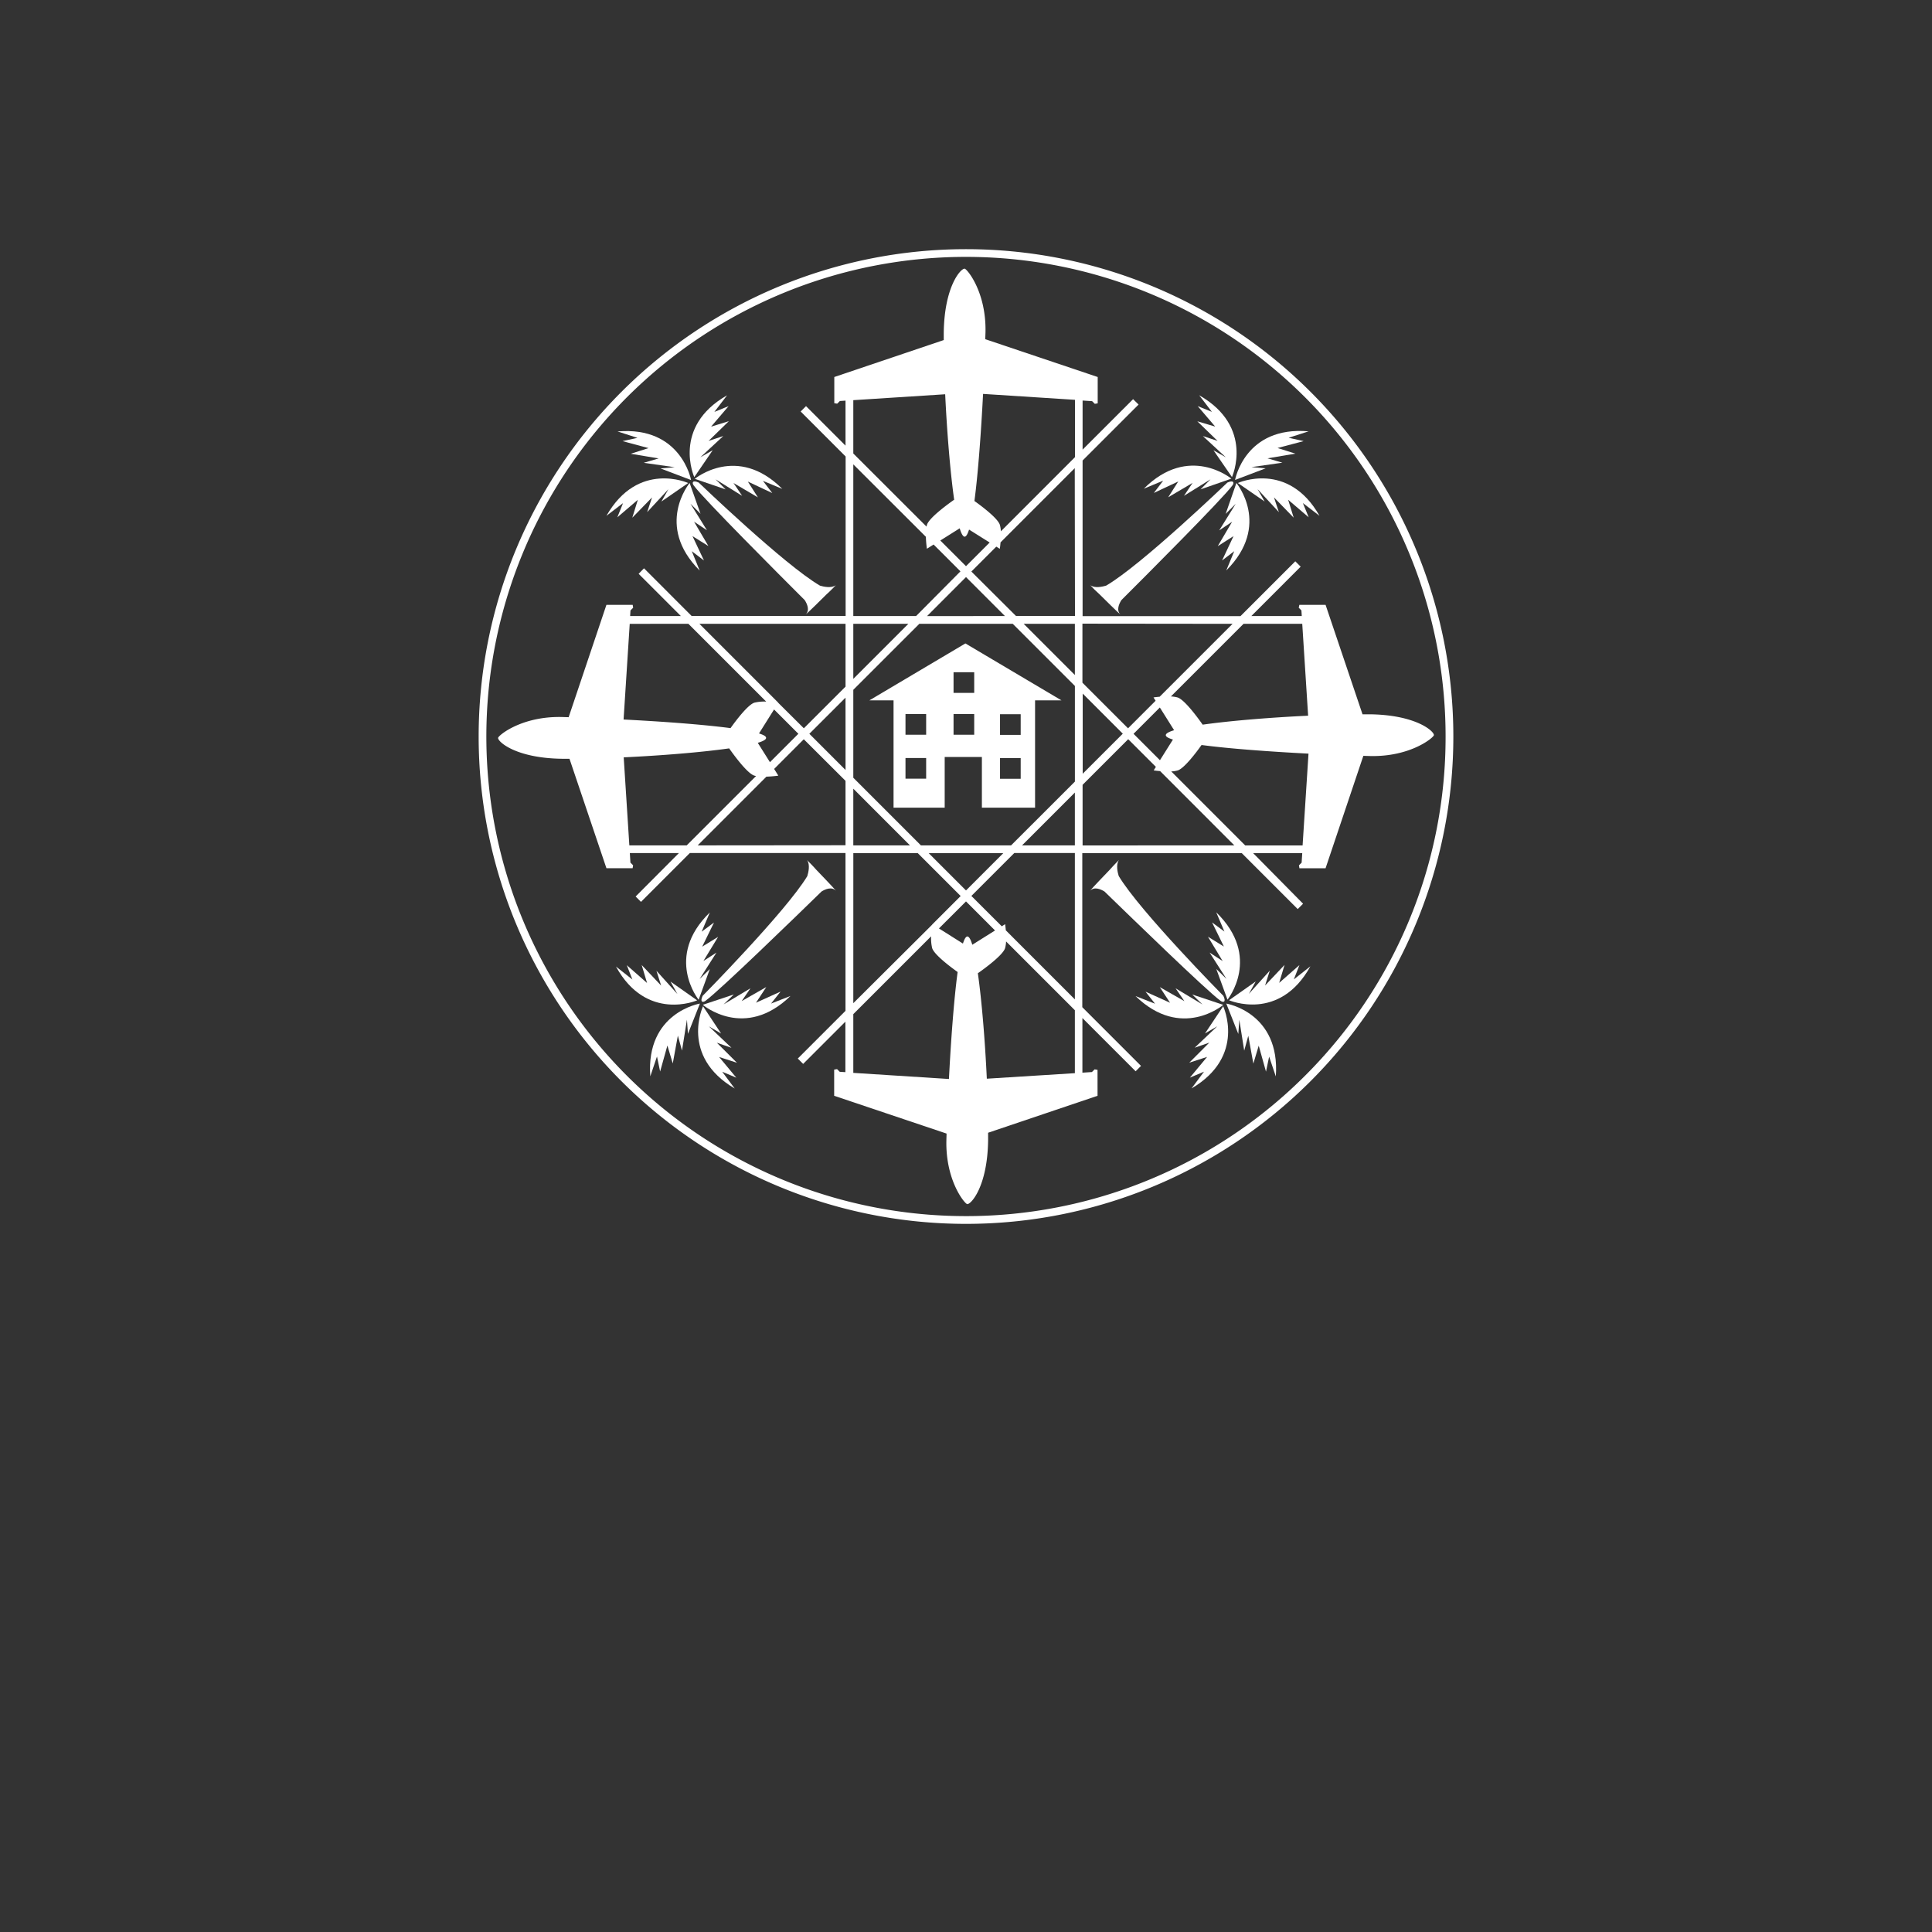 <svg id="Layer_1" data-name="Layer 1" xmlns="http://www.w3.org/2000/svg" viewBox="0 0 720 720"><rect x="0" y="0" width="720" height="720" fill="#333333" stroke="none"/><defs><style>.cls-1{fill:none;}.cls-2{fill:#fff;}</style></defs><rect class="cls-1" width="720" height="720"/><path class="cls-2" d="M484,226.48l1,1,.13,2.1h-18.8l18.39-18.4-2-2-20.44,20.44H403.45v-58l20.87-20.86-2.05-2-18.82,18.81v-18.3l3.55.23,1,1,1.08-.18V140.5l-41.89-14.09c0-.82.05-1.65.07-2.42.38-15.13-6.88-23.79-7.77-23.86-1.41-.13-7.56,6.56-7.78,23.86,0,.87,0,1.79,0,2.74L310.92,140.5v9.76l1.08.18,1-1,2.1-.14v16.77l-14.72-14.72-2,2,16.76,16.77v59.41H257.73L240,211.79l-2,2.05,15.74,15.74H234.83l.13-2.1,1-1-.18-1.08H226l-14.08,41.88-2.43-.07c-15.13-.37-23.79,6.89-23.86,7.78-.13,1.4,6.56,7.56,23.86,7.78h2.74L226,323.56h9.76l.18-1.09-1-1-.22-3.55H253L236.88,334.1l2,2,18.21-18.21h58v58.82l-17.78,17.78,2,2,15.74-15.74v18.81l-2.1-.13-1-1-1.08.18v9.76l41.88,14.08c0,.83-.05,1.65-.06,2.43-.38,15.12,6.88,23.79,7.77,23.86,1.4.12,7.56-6.57,7.78-23.86,0-.88,0-1.8,0-2.74l40.78-13.77V398.7l-1.09-.18-1,1-3.55.23V379.39l19.84,19.84,2-2-21.88-21.88V317.93h59.42l20.86,20.86,2-2L467,317.93h18.31l-.23,3.55-1,1,.18,1.09H494l14.08-41.89,2.43.07c15.12.38,23.78-6.89,23.86-7.78.13-1.4-6.57-7.55-23.86-7.77l-2.74,0L494,225.4h-9.76Zm1.31,6,2.19,34.24c-13.8.65-28.78,1.85-39.3,3.34-1.58-2.25-6.76-9.4-9.4-10.15a11.09,11.09,0,0,0-2.44-.36l27.07-27.07Zm-48.2,43.15-4.83,7.68-9.84-9.84,9.8-9.81,5.32,8.47c-2,.6-3.1,1.22-3.1,1.84S435.47,275.1,437.15,275.62Zm22.23-43.15-27.17,27.17c-1.33.11-2.29.26-2.29.26l.78,1.24-10.27,10.27-17-17v-22ZM376.8,315.05H343.2L318,289.84V257.07l24.61-24.6h34.8l23.17,23.16v35.65Zm23.77-19.69v19.69H380.89Zm-26.66,22.57L360,331.85l-13.92-13.92Zm-34.8-2.88H318V293.92Zm-24-28.1-13.49-13.49L315.1,260ZM318,253V232.47h20.52Zm27.49-23.41L360,215.06l14.51,14.52Zm36,2.89h19.08v19.08Zm22,26,14.94,14.94-14.94,14.93Zm-2.88-28.94h-22L362,213l9.29-9.29,1.31.82s.16-1,.27-2.4l27.66-27.66Zm-34.21-82.74,34.21,2.2v21.37L373,198a11.38,11.38,0,0,0-.36-2.34c-.68-2.42-6.75-7-9.5-8.95C364.54,176.14,365.63,160.87,366.36,146.84ZM359.49,200c.58,0,1.13-1,1.65-2.64l7.68,4.82L360,211l-9.57-9.57,7.22-4.54C358.24,198.84,358.86,200,359.49,200ZM318,149.13l34.24-2.2c.66,13.81,1.86,28.79,3.35,39.3-2.26,1.58-9.41,6.77-10.16,9.41-.06.19-.1.4-.15.61L318,169Zm0,23.92,27.05,27a40.11,40.11,0,0,0,.38,4.45l2.5-1.57,10,10L341.4,229.58H318Zm-2.89,59.42v23.41l-15.54,15.53L290,261.89l0-.06H290l-29.35-29.35Zm-32.71,44.36c2-.6,3.1-1.21,3.1-1.84s-1-1.13-2.64-1.66l5.61-8.93,9.06,9.06-10.59,10.59Zm-25.86-44.36,29,29a15.71,15.71,0,0,0-4.35.38c-2.42.69-7,6.76-8.94,9.5-10.56-1.39-25.82-2.49-39.86-3.21l2.29-35.65Zm-22,82.58-2.1-32.81c13.81-.65,28.79-1.85,39.3-3.34,1.58,2.25,6.77,9.41,9.41,10.16l.62.14-25.85,25.85Zm25.47,0,25.61-25.61a42.79,42.79,0,0,0,4.44-.38l-1.56-2.5,11.05-11.06L315.1,291v24Zm58,2.88h24l16,16-10.55,10.55-.06,0v.11L318,373.86Zm35.65,84.18L318,399.83V377.94l29-29a15.79,15.79,0,0,0,.38,4.36c.69,2.41,6.76,7,9.5,8.94C355.46,372.81,354.37,388.08,353.64,402.11ZM360.51,349c-.58,0-1.13,1-1.65,2.64L349.92,346,360,335.93l10.82,10.83-8.47,5.32C361.76,350.12,361.14,349,360.51,349Zm40.06,50.94L367.76,402c-.65-13.8-1.85-28.78-3.34-39.3,2.26-1.58,9.41-6.76,10.16-9.4a11.72,11.72,0,0,0,.36-2.45l25.63,25.63Zm0-27.5-25.73-25.73c-.12-1.34-.26-2.29-.26-2.29l-1.25.78L362,333.89l16-16h22.57Zm2.88-57.37V292.48l17-17,10.32,10.31-.83,1.31s1,.16,2.41.27L460,315.05Zm60.61,0-27.57-27.58a10.86,10.86,0,0,0,2.35-.35c2.42-.69,7-6.75,8.94-9.5,10.55,1.4,25.82,2.49,39.86,3.22l-2.2,34.21Z"/><path class="cls-2" d="M360,92.86A181.62,181.62,0,1,0,541.62,274.48,181.62,181.62,0,0,0,360,92.86Zm126.38,308a178.74,178.74,0,1,1,52.35-126.38A178.14,178.14,0,0,1,486.38,400.86Z"/><path class="cls-2" d="M460.77,180l-4,11.51,3.74-3.74-6.15,9.89,4.81-3.21-5.35,9.09,5.88-3.74-4.27,9.08,4.54-3.47L457,212.59C473.87,195.74,460.77,180,460.77,180Z"/><path class="cls-2" d="M461.3,180l10,6.9-2.63-4.6,7.93,8.55-1.83-5.49,7.35,7.56-2.06-6.67,7.65,6.53-2.16-5.3,6.19,4.74C480,171.53,461.3,180,461.3,180Z"/><path class="cls-2" d="M453.76,164.32l-5.49-1.82,8.55,7.92-4.6-2.63,6.9,10s8.47-18.68-12.22-30.49l4.74,6.19-5.3-2.15,6.53,7.64L446.2,157Z"/><path class="cls-2" d="M460.27,178.86l11.38-4.32-5.27-.46,11.53-1.65-5.55-1.63,10.4-1.74-6.65-2.1,9.72-2.57-5.59-1.25,7.43-2.39C463.93,158.68,460.27,178.86,460.27,178.86Z"/><path class="cls-2" d="M430,183.71l9.1-4.28-3.75,5.89,9.09-5.36-3.21,4.82,9.9-6.15-3.74,3.75,11.5-4s-15.79-13.1-32.63,3.75l7.22-3Z"/><path class="cls-2" d="M457.42,179.83s-32,30.75-45.2,38.42c-1.22.37-4.26,1.09-5.94-.18.94,1,2.08,2.17,3.52,3.45,2.27,2.26,6.36,6.29,7.77,7.52-1.64-1.64-.53-4,.33-5.39,9.17-9.15,37.48-37.49,41.39-42.75C460,180,459.83,178.76,457.42,179.83Z"/><path class="cls-2" d="M455.88,374.48l-11.56-3.85,3.79,3.69-10-6,3.28,4.78-9.17-5.23,3.83,5.83-9.15-4.14,3.54,4.49-7.26-2.84C440.28,387.8,455.88,374.48,455.88,374.48Z"/><path class="cls-2" d="M449.07,385.14l4.57-2.68-8.43,8,5.46-1.9-7.46,7.47,6.64-2.15-6.42,7.73,5.27-2.23-4.65,6.25C464.58,393.57,455.84,375,455.84,375Z"/><path class="cls-2" d="M484.26,359.66l-7.55,6.63,2-6.69-7.25,7.66,1.75-5.52-7.8,8.65,2.56-4.63-9.94,7s18.79,8.22,30.31-12.64L482.17,365Z"/><path class="cls-2" d="M457,374l4.48,11.32.38-5.28,1.82,11.51L465.2,386l1.89,10.37,2-6.68,2.71,9.68,1.17-5.6,2.49,7.39C477.2,377.34,457,374,457,374Z"/><path class="cls-2" d="M455.65,358.17,450.79,355l6.28,9.8-3.79-3.69,4.17,11.44s12.89-15.95-4.2-32.56l3.05,7.17-4.6-3.41,4.41,9-5.94-3.66Z"/><path class="cls-2" d="M413.61,324.09c-2.22,2.31-6.2,6.45-7.41,7.89,1.63-1.67,4-.6,5.4.25,9.28,9,38,36.95,43.32,40.79.94.65,2.15.51,1-1.89,0,0-31.19-31.58-39-44.66-.39-1.22-1.15-4.24.09-6C416.08,321.48,414.87,322.64,413.61,324.09Z"/><path class="cls-2" d="M258.65,194.41l4.81,3.21-6.14-9.89,3.74,3.74L257,180s-13.1,15.78,3.75,32.63l-2.94-7.22,4.54,3.47-4.28-9.08L264,203.5Z"/><path class="cls-2" d="M230.06,192.79l7.64-6.53-2.06,6.67,7.36-7.56-1.82,5.49,7.92-8.55-2.62,4.6,10-6.9s-18.68-8.48-30.48,12.22l6.19-4.74Z"/><path class="cls-2" d="M265.6,167.79,261,170.42l8.55-7.92-5.49,1.82,7.56-7.36L265,159l6.52-7.64-5.3,2.15,4.74-6.19c-20.69,11.81-12.22,30.49-12.22,30.49Z"/><path class="cls-2" d="M232,164.39,241.7,167l-6.65,2.1,10.4,1.74-5.55,1.63,11.53,1.65-5.27.46,11.38,4.32s-3.65-20.18-27.4-18.11l7.43,2.39Z"/><path class="cls-2" d="M270.42,182.38l-3.75-3.75,9.9,6.15L273.36,180l9.09,5.36-3.75-5.89,9.1,4.28-3.48-4.55,7.22,3c-16.84-16.85-32.62-3.75-32.62-3.75Z"/><path class="cls-2" d="M308,221.52c1.44-1.28,2.58-2.5,3.52-3.45-1.68,1.27-4.72.55-5.94.18-13.19-7.67-45.2-38.42-45.2-38.42-2.41-1.07-2.54.14-1.87,1.07,3.91,5.26,32.22,33.6,41.39,42.75.86,1.35,2,3.75.33,5.39C301.65,227.81,305.73,223.78,308,221.52Z"/><path class="cls-2" d="M290.89,369.54l-9.15,4.14,3.83-5.83-9.17,5.23,3.28-4.78-10,6,3.79-3.69-11.56,3.85s15.6,13.32,32.68-3.29L287.35,374Z"/><path class="cls-2" d="M267.14,388.59l5.46,1.9-8.43-8,4.57,2.68L262,375s-8.73,18.56,11.8,30.65l-4.66-6.25,5.27,2.23L268,393.91l6.64,2.15Z"/><path class="cls-2" d="M259.82,372.8l-9.94-7,2.56,4.63-7.8-8.65,1.75,5.52-7.25-7.66,2,6.69-7.55-6.63,2.08,5.33-6.12-4.83C241,381,259.82,372.8,259.82,372.8Z"/><path class="cls-2" d="M242.35,401.11l2.49-7.39,1.17,5.6,2.71-9.68,2,6.68,1.9-10.37,1.54,5.57L256,380l.38,5.28L260.84,374S240.61,377.34,242.35,401.11Z"/><path class="cls-2" d="M260.36,372.58l4.17-11.44-3.79,3.69L267,355l-4.86,3.14,5.48-9-5.94,3.66,4.41-9-4.6,3.41,3.05-7.17C247.47,356.63,260.36,372.58,260.36,372.58Z"/><path class="cls-2" d="M261.85,371.13c-1.11,2.4.1,2.54,1,1.89,5.32-3.84,34.05-31.75,43.32-40.79,1.37-.85,3.78-1.92,5.4-.25-1.21-1.44-5.19-5.58-7.41-7.89-1.26-1.45-2.47-2.61-3.4-3.57,1.24,1.71.48,4.73.09,6C293,339.55,261.85,371.13,261.85,371.13Z"/><path class="cls-2" d="M359.78,239.79,324,261h9v40h19.06V282.1h13.86V301h19.82V261h9.83Zm-14.63,50.4h-7.7v-7.7h7.7Zm0-16.37h-7.7v-7.7h7.7Zm17.91,0h-7.7v-7.7h7.7Zm0-15.59h-7.7v-7.7h7.7Zm17.32,32h-7.7v-7.7h7.7Zm0-16.37h-7.7v-7.7h7.7Z"/></svg>